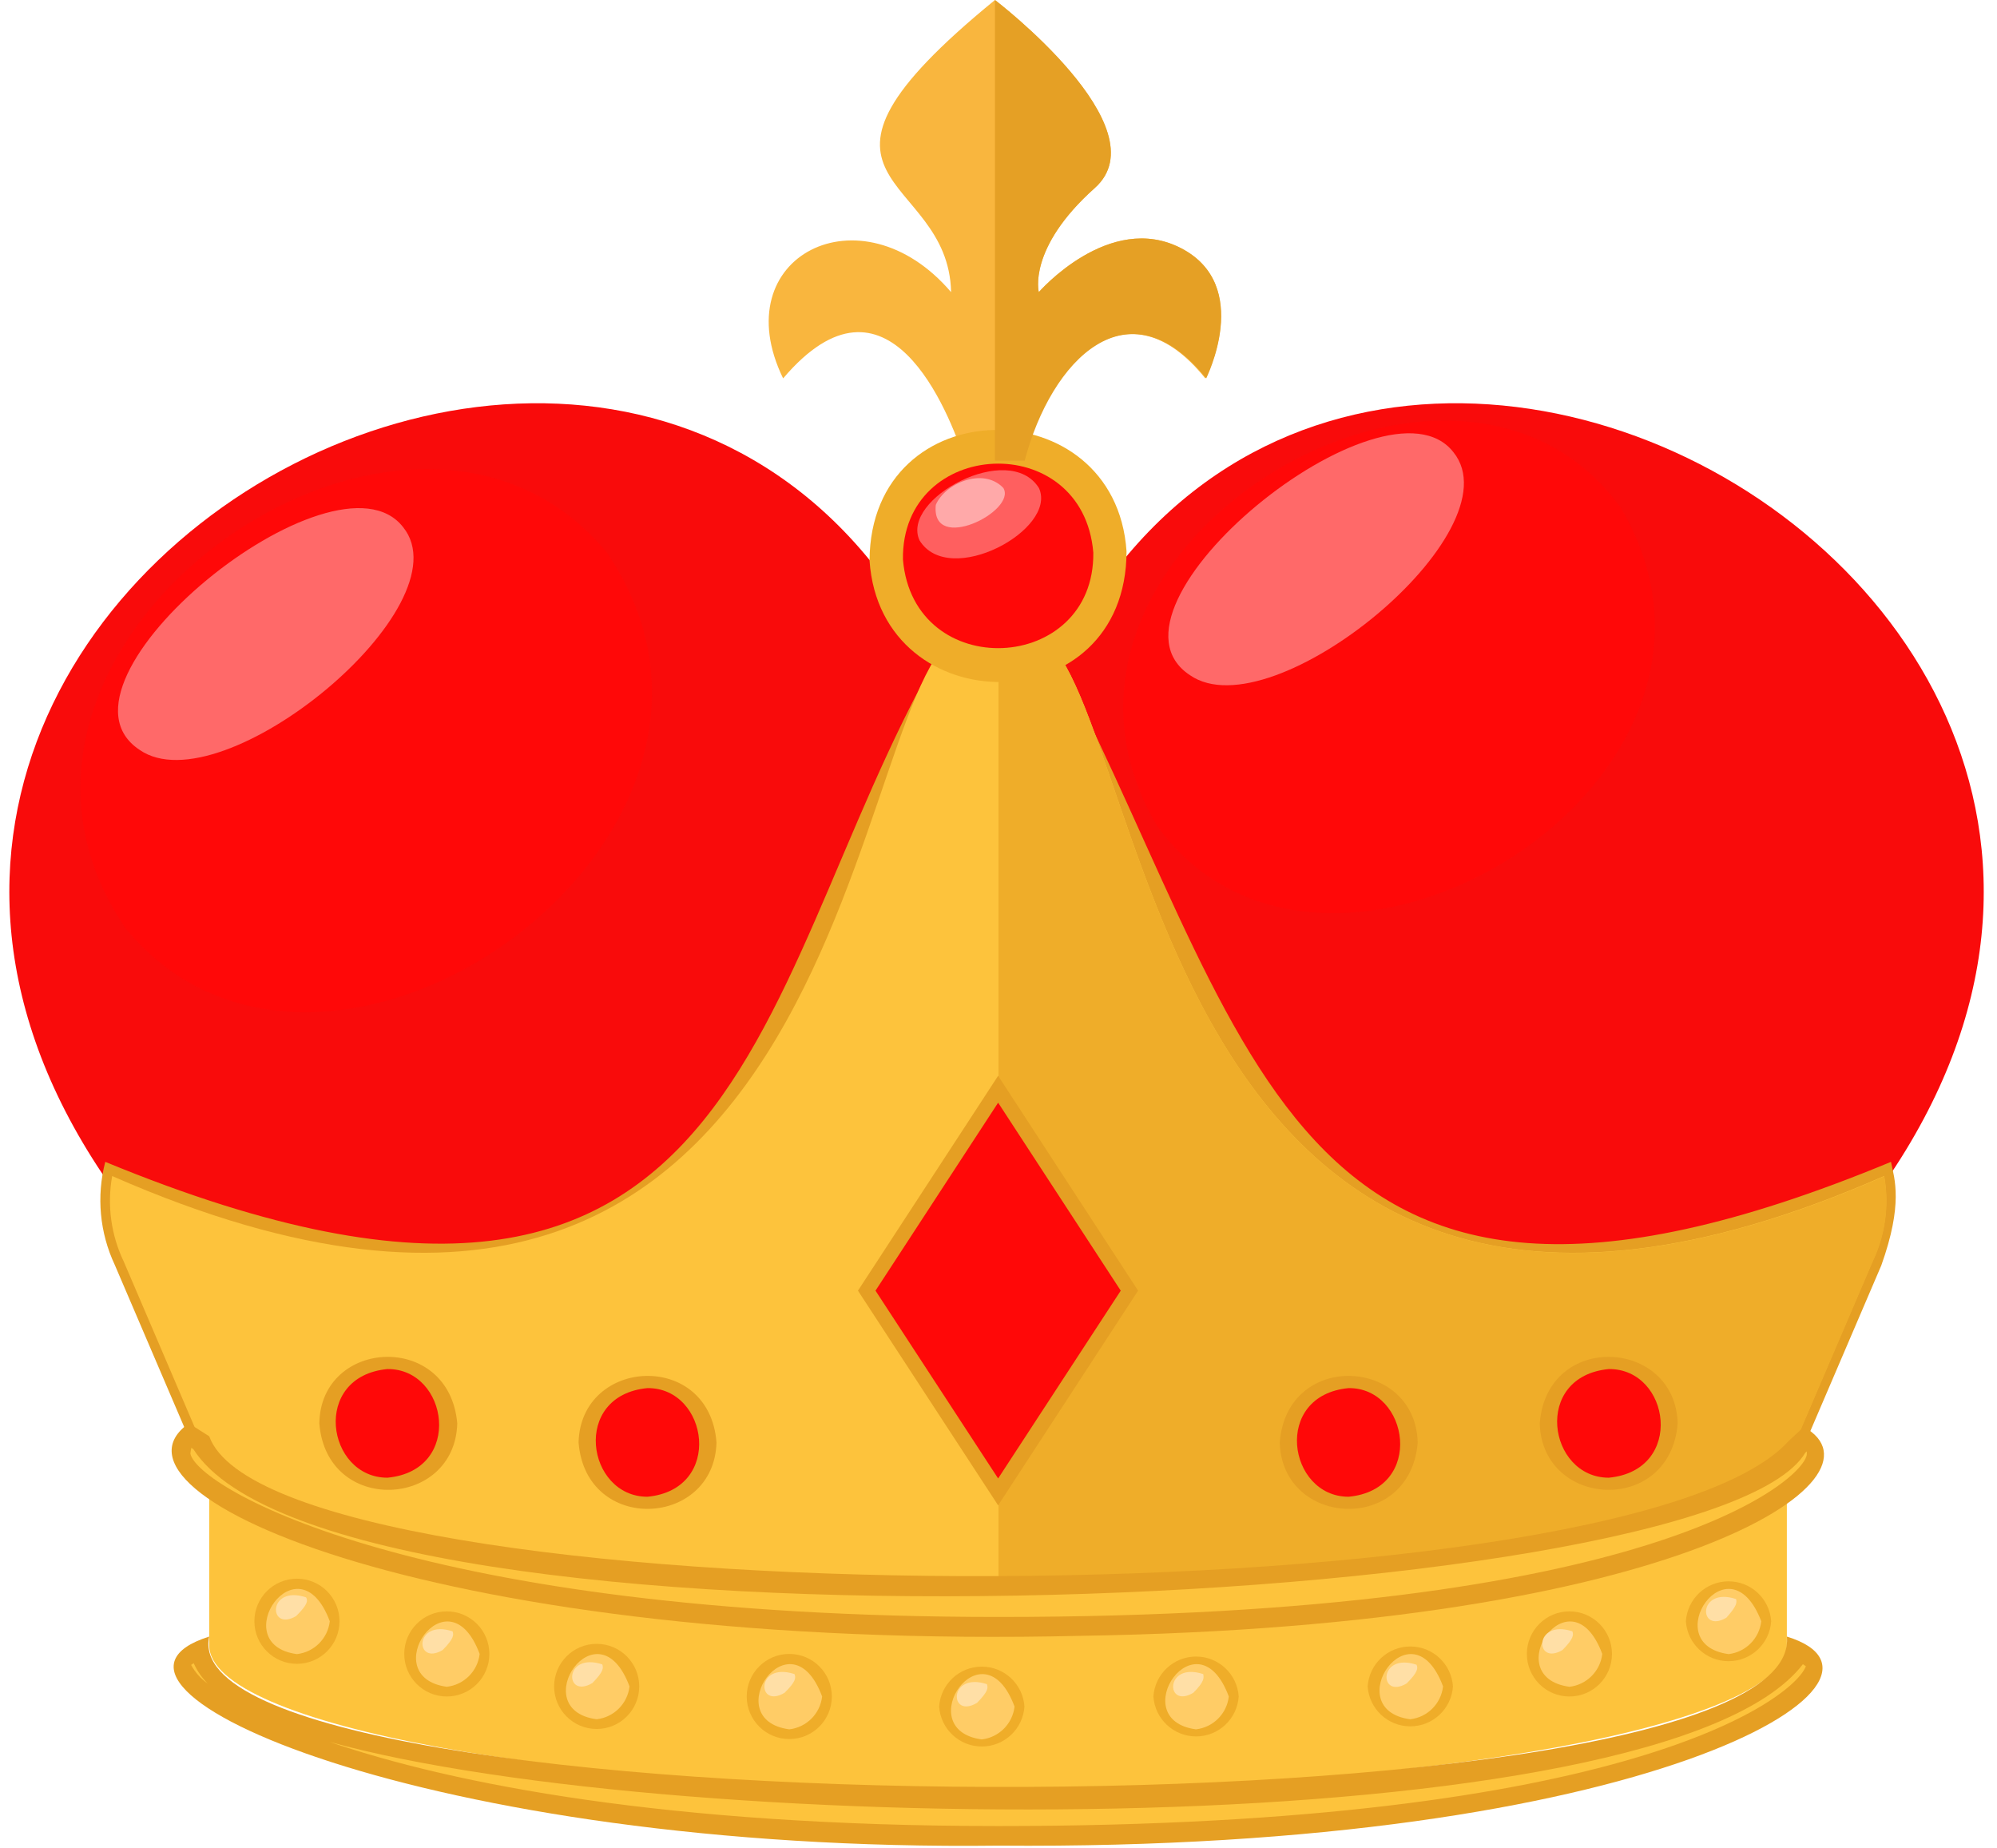 <svg width="107" height="99" viewBox="0 0 107 99" fill="none" xmlns="http://www.w3.org/2000/svg">
<path d="M63.29 13.3C59.44 11.3 55.66 15.65 55.66 15.65C55.66 15.65 55.04 13.3 58.66 10.07C62.28 6.84 53.31 0 53.31 0C41.07 10 50.82 9.08 50.96 15.65C46.13 9.99 38.78 13.74 41.96 20.27C47.56 13.68 50.83 22.03 51.7 24.68H54.85C56.29 19.24 60.41 15.08 64.58 20.27C64.62 20.27 67.14 15.3 63.29 13.3Z" fill="#F9B63E"/>
<path d="M17.59 75.16C-30.2 39.34 35.78 -2.36 51.37 38.44C55.81 46.01 50.92 78.34 51 79.44L17.59 75.16Z" fill="#F90B0B"/>
<path d="M89.2 75.16C136.99 39.34 71.01 -2.36 55.42 38.44C50.98 46.01 55.88 78.34 55.79 79.44L89.2 75.16Z" fill="#F90B0B"/>
<path d="M54.94 91.72H51.3C38.1 91.36 15.92 89.55 11.82 81L6.15 67.76C5.34 66.036 5.16 64.083 5.64 62.24C41.43 77 40.09 51.2 51.26 33.41V33.27L51.79 33.22H55.69V33.41C67.43 55.09 68.15 76 101.32 62.24C101.51 63.16 101.98 64.49 100.8 67.79L95.14 81C91.04 89.54 68.9 91.36 55.69 91.67H55.17L54.94 91.72Z" fill="#E59F23"/>
<path d="M100.95 63C60.5 80.78 61.77 35.23 55.17 33.79H51.79C45.19 35.23 46.5 80.78 6.01 63C5.731 64.554 5.948 66.156 6.63 67.58L12.29 80.8C16.5 89.43 40.78 90.93 51.79 91.16H55.17C66.17 90.93 90.51 89.43 94.66 80.8L100.33 67.56C101.007 66.142 101.224 64.547 100.95 63Z" fill="#FDC33C"/>
<path d="M55.17 33.79H53.5V91.19H55.18C66.18 90.96 90.52 89.46 94.67 80.83L100.34 67.59C101.022 66.166 101.239 64.564 100.96 63.01C60.5 80.78 61.77 35.23 55.17 33.79V33.79Z" fill="#EFAD29"/>
<path d="M60.36 29.53C60.36 38.77 47.19 38.8 46.59 30.03C46.64 20.8 59.76 20.77 60.36 29.53Z" fill="#EFAD29"/>
<path d="M58.58 29.6C58.66 36.12 48.94 36.6 48.38 29.97C48.29 23.45 58.02 22.94 58.58 29.6Z" fill="#FF0808"/>
<path d="M55.67 26.15C56.67 28.37 50.86 31.52 49.27 28.95C48.24 26.73 54.08 23.58 55.67 26.15Z" fill="#FF5F5F"/>
<path d="M53.76 26.14C54.5 27.38 49.87 29.69 50.14 27.05C50.62 25.9 52.67 25 53.76 26.14Z" fill="#FFA9A9"/>
<path d="M53.48 57.63L45.97 69.14L53.48 80.64L60.98 69.14L53.48 57.63Z" fill="#E59F23"/>
<path d="M46.91 69.14L53.48 59.07L60.05 69.14L53.48 79.2L46.91 69.14Z" fill="#FF0808"/>
<path d="M24.5 76.25C24.38 80.81 17.5 81.18 17.11 76.25C17.18 71.69 24.07 71.31 24.5 76.25Z" fill="#E59F23"/>
<path d="M20.76 79.16C17.49 79.16 16.66 73.73 20.76 73.34C24.02 73.31 24.86 78.77 20.76 79.16Z" fill="#FF0808"/>
<path d="M38.39 77.27C38.27 81.83 31.39 82.2 31 77.27C31.12 72.71 38.01 72.33 38.39 77.27Z" fill="#E59F23"/>
<path d="M34.69 80.18C31.43 80.18 30.59 74.75 34.69 74.36C37.96 74.33 38.79 79.79 34.69 80.18Z" fill="#FF0808"/>
<path d="M82.5 76.25C82.62 80.81 89.5 81.18 89.89 76.25C89.77 71.69 82.88 71.31 82.5 76.25Z" fill="#E59F23"/>
<path d="M86.2 79.16C82.94 79.16 82.1 73.73 86.2 73.34C89.5 73.31 90.3 78.77 86.2 79.16Z" fill="#FF0808"/>
<path d="M68.57 77.27C68.69 81.83 75.57 82.2 75.96 77.27C75.84 72.71 68.95 72.33 68.57 77.27Z" fill="#E59F23"/>
<path d="M72.26 80.18C69 80.18 68.16 74.75 72.26 74.36C75.5 74.33 76.36 79.79 72.26 80.18Z" fill="#FF0808"/>
<path d="M95.65 78.78C91.17 88.78 13.52 87.78 11.3 78.78H11.21V88.14C11.21 92.41 30.13 95.88 53.47 95.88C76.81 95.88 95.74 92.41 95.74 88.14V78.78H95.65Z" fill="#FDC33C"/>
<path d="M95.74 87.67C96.79 98.67 8.93 98.15 11.21 87.67C2.84 90.31 22.96 99.24 53.5 98.87C88.21 99.15 103.31 90 95.74 87.67Z" fill="#E59F23"/>
<path d="M53.5 97.82C35.76 97.82 24.3 95.58 17.65 93.31C36.44 98.51 89.1 98.92 96.6 89.15L96.76 89.26C96.1 91 87.25 97.82 53.5 97.82V97.82ZM11.13 90.19C10.76 89.93 10.456 89.587 10.24 89.19C10.282 89.153 10.329 89.123 10.38 89.1C10.563 89.505 10.817 89.874 11.13 90.19Z" fill="#FDC33C"/>
<path d="M96.65 76.44L95.86 77.17C87.05 87.06 14.72 86.72 11.21 76.94L10.12 76.25C4.68 80.07 23.62 88.45 57.92 87.63C89.97 87.13 101.55 79.16 96.65 76.44V76.44Z" fill="#E59F23"/>
<path d="M53.5 86.62C22.36 86.62 10.58 79.72 10.2 77.87C10.211 77.766 10.228 77.662 10.25 77.56L10.36 77.63C17.97 89.56 91.54 86.56 96.73 77.82L96.81 77.75V77.9C96.71 79.25 88.5 86.62 53.5 86.62Z" fill="#FDC33C"/>
<path d="M18.19 86.85C18.19 88.109 17.169 89.13 15.91 89.13C14.651 89.13 13.63 88.109 13.63 86.85C13.63 85.591 14.651 84.57 15.91 84.57C17.169 84.57 18.19 85.591 18.19 86.85Z" fill="#EFAD29"/>
<path d="M15.91 88.61C12.04 88.09 15.97 82.3 17.67 86.85C17.564 87.775 16.835 88.504 15.91 88.61V88.61Z" fill="#FFCC66"/>
<path d="M15.87 86.57C14.37 87.46 14.32 84.88 16.4 85.57C16.5 85.75 16.5 85.94 15.87 86.57Z" fill="#FFDFA6"/>
<path d="M26.22 88.6C26.22 89.859 25.199 90.88 23.94 90.88C22.681 90.88 21.66 89.859 21.66 88.6C21.66 87.341 22.681 86.32 23.94 86.32C25.199 86.32 26.22 87.341 26.22 88.6Z" fill="#EFAD29"/>
<path d="M23.94 90.36C20.07 89.83 24 84.04 25.7 88.6C25.594 89.525 24.865 90.254 23.94 90.36Z" fill="#FFCC66"/>
<path d="M34.25 90.34C34.25 91.599 33.229 92.62 31.97 92.62C30.711 92.62 29.69 91.599 29.69 90.34C29.69 89.081 30.711 88.06 31.97 88.06C33.229 88.06 34.25 89.081 34.25 90.34Z" fill="#EFAD29"/>
<path d="M31.97 92.1C28.1 91.58 32.03 85.79 33.73 90.34C33.624 91.265 32.895 91.994 31.97 92.1V92.1Z" fill="#FFCC66"/>
<path d="M44.57 90.88C44.57 92.139 43.549 93.16 42.29 93.16C41.031 93.16 40.01 92.139 40.01 90.88C40.01 89.621 41.031 88.6 42.29 88.6C43.549 88.6 44.57 89.621 44.57 90.88Z" fill="#EFAD29"/>
<path d="M42.29 92.64C38.42 92.12 42.35 86.33 44.05 90.88C43.944 91.805 43.215 92.534 42.29 92.64Z" fill="#FFCC66"/>
<path d="M54.89 91.42C54.81 92.623 53.811 93.559 52.605 93.559C51.399 93.559 50.4 92.623 50.32 91.42C50.4 90.217 51.399 89.281 52.605 89.281C53.811 89.281 54.81 90.217 54.89 91.42Z" fill="#EFAD29"/>
<path d="M52.6 93.18C48.74 92.65 52.66 86.86 54.36 91.42C54.254 92.345 53.525 93.074 52.6 93.18Z" fill="#FFCC66"/>
<path d="M66.37 90.88C66.29 92.083 65.291 93.019 64.085 93.019C62.879 93.019 61.88 92.083 61.8 90.88C61.88 89.677 62.879 88.741 64.085 88.741C65.291 88.741 66.29 89.677 66.37 90.88Z" fill="#EFAD29"/>
<path d="M64.08 92.64C60.22 92.12 64.14 86.33 65.84 90.88C65.734 91.805 65.005 92.534 64.08 92.64V92.64Z" fill="#FFCC66"/>
<path d="M77.85 90.34C77.77 91.543 76.771 92.479 75.565 92.479C74.359 92.479 73.36 91.543 73.28 90.34C73.36 89.137 74.359 88.201 75.565 88.201C76.771 88.201 77.77 89.137 77.85 90.34Z" fill="#EFAD29"/>
<path d="M75.56 92.1C71.7 91.58 75.62 85.79 77.32 90.34C77.214 91.265 76.485 91.994 75.56 92.1Z" fill="#FFCC66"/>
<path d="M86.37 88.6C86.37 89.859 85.349 90.88 84.09 90.88C82.831 90.88 81.81 89.859 81.81 88.6C81.81 87.341 82.831 86.32 84.09 86.32C85.349 86.32 86.37 87.341 86.37 88.6Z" fill="#EFAD29"/>
<path d="M84.09 90.36C80.22 89.83 84.15 84.04 85.85 88.6C85.744 89.525 85.015 90.254 84.09 90.36Z" fill="#FFCC66"/>
<path d="M94.9 86.85C94.82 88.053 93.821 88.989 92.615 88.989C91.409 88.989 90.41 88.053 90.33 86.85C90.41 85.647 91.409 84.711 92.615 84.711C93.821 84.711 94.82 85.647 94.9 86.85Z" fill="#EFAD29"/>
<path d="M92.62 88.61C88.75 88.09 92.62 82.3 94.37 86.85C94.265 87.771 93.541 88.5 92.62 88.61Z" fill="#FFCC66"/>
<path d="M23.72 88.39C22.22 89.28 22.17 86.71 24.25 87.39C24.31 87.57 24.34 87.76 23.72 88.39Z" fill="#FFDFA6"/>
<path d="M31.74 90.16C30.24 91.05 30.19 88.48 32.27 89.16C32.33 89.34 32.36 89.53 31.74 90.16Z" fill="#FFDFA6"/>
<path d="M42.04 90.68C40.54 91.58 40.49 89 42.57 89.68C42.64 89.87 42.67 90.06 42.04 90.68Z" fill="#FFDFA6"/>
<path d="M52.35 91.22C50.85 92.12 50.8 89.54 52.88 90.22C52.94 90.41 52.97 90.59 52.35 91.22Z" fill="#FFDFA6"/>
<path d="M63.94 90.68C62.44 91.58 62.39 89 64.47 89.68C64.5 89.87 64.56 90.06 63.94 90.68Z" fill="#FFDFA6"/>
<path d="M75.37 90.18C73.87 91.07 73.83 88.49 75.9 89.18C75.97 89.36 76 89.55 75.37 90.18Z" fill="#FFDFA6"/>
<path d="M83.72 88.39C82.22 89.28 82.17 86.71 84.25 87.39C84.31 87.57 84.34 87.76 83.72 88.39Z" fill="#FFDFA6"/>
<path d="M92.5 86.66C90.99 87.55 90.95 84.98 93.02 85.66C93.06 85.84 93.09 86 92.5 86.66Z" fill="#FFDFA6"/>
<path d="M63.29 13.3C59.44 11.3 55.66 15.65 55.66 15.65C55.66 15.65 55.04 13.3 58.66 10.07C62.28 6.84 53.31 0 53.31 0V24.68H54.9C56.34 19.24 60.46 15.08 64.63 20.27C64.62 20.27 67.14 15.3 63.29 13.3V13.3Z" fill="#E5A025"/>
<path d="M32.5 29.58C42.84 44.72 17.5 62.74 6.76 49.77C-3.63 34.63 21.73 16.62 32.5 29.58V29.58Z" fill="#FF0808"/>
<path d="M21.6 28.24C25 32.46 11.9 43.24 7.48 40.17C1.93 36.51 17.94 23.52 21.6 28.24V28.24Z" fill="#FF6969"/>
<path d="M86.86 27.23C95.47 41.89 70.98 56.72 61.99 44.23C53.38 29.55 77.88 14.72 86.86 27.23V27.23Z" fill="#FF0808"/>
<path d="M77.88 24.23C81.28 28.46 68.18 39.23 63.76 36.17C58.2 32.51 74.22 19.51 77.88 24.23V24.23Z" fill="#FF6969"/>
</svg>
